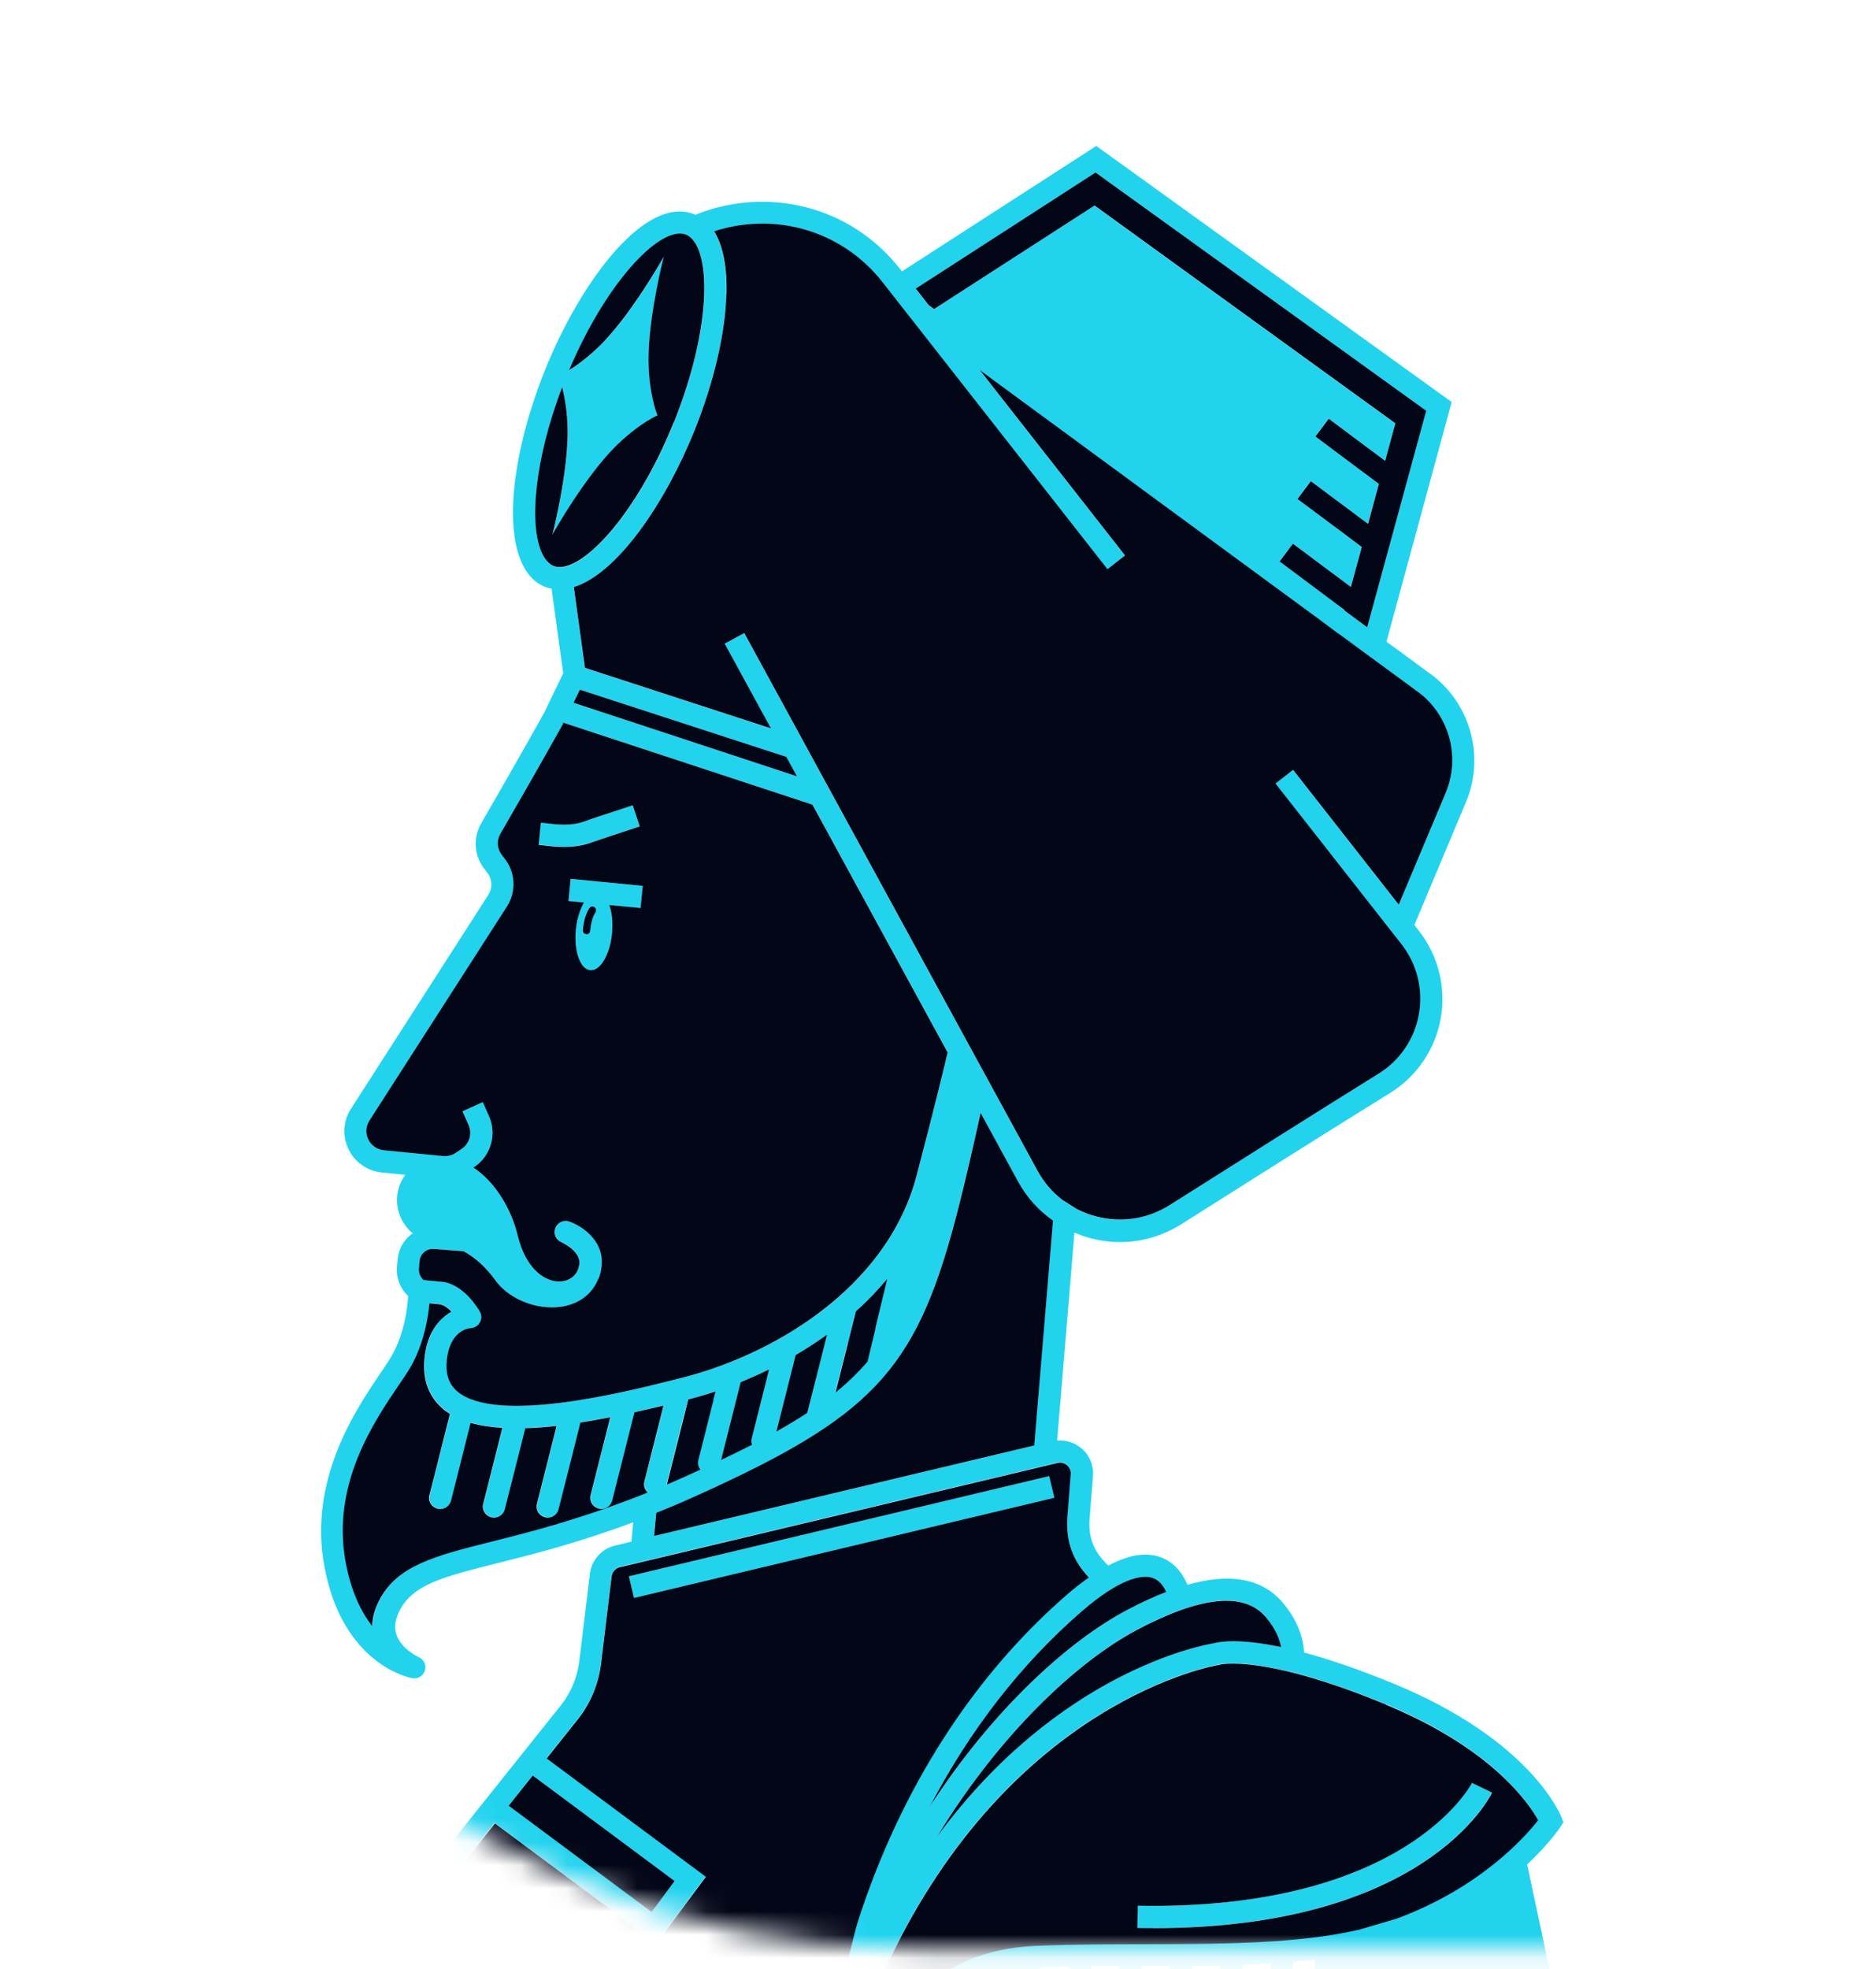 <svg width="81" height="85" viewBox="0 0 81 85" fill="none" xmlns="http://www.w3.org/2000/svg">
<mask id="mask0_15_1926" style="mask-type:luminance" maskUnits="userSpaceOnUse" x="0" y="0" width="81" height="85">
<path d="M40.117 81.034C62.273 81.034 80.235 63.09 80.235 40.955C80.235 18.82 62.273 0.876 40.117 0.876C17.961 0.876 0 18.82 0 40.955C0 63.09 17.961 81.034 40.117 81.034Z" fill="white"/>
<path d="M0 2.124H73V84.124H40C17.909 84.124 0 66.216 0 44.124V2.124Z" fill="white"/>
</mask>
<g mask="url(#mask0_15_1926)">
<path d="M81.781 127.807L74.965 122.818L65.938 80.473C66.872 79.598 67.325 78.923 67.365 78.865L67.503 78.656L67.414 78.425C67.361 78.292 66.067 75.103 60.202 72.681C58.632 72.033 57.347 71.606 56.307 71.326C56.289 70.94 56.16 70.074 55.373 69.159C54.488 68.128 53.11 67.879 51.269 68.403C51.224 68.297 51.18 68.195 51.126 68.106C50.815 67.559 50.353 67.222 49.792 67.129C49.232 67.031 48.583 67.186 47.849 67.573C47.231 66.969 47.004 66.413 47.04 65.627L47.191 63.712C47.227 63.25 47.049 62.815 46.698 62.517C46.4 62.264 46.026 62.144 45.644 62.18L46.391 53.202C46.618 53.295 46.849 53.384 47.093 53.446C47.516 53.553 47.938 53.61 48.361 53.61C49.294 53.61 50.21 53.344 51.024 52.828C53.603 51.194 57.258 48.884 60.024 47.173C61.176 46.458 61.972 45.285 62.207 43.953C62.443 42.62 62.101 41.243 61.265 40.177L61.069 39.928L63.301 34.606C64.097 32.705 63.528 30.483 61.901 29.191L59.864 27.694L62.679 17.352L47.334 6.299L38.943 11.714L38.863 11.612C37.382 9.724 35.172 8.671 32.762 8.711C31.801 8.729 30.877 8.925 30.023 9.271C30.009 9.267 29.996 9.258 29.978 9.249C27.88 8.409 25.087 12.097 23.522 15.997C22.69 18.076 22.201 20.159 22.152 21.856C22.099 23.718 22.588 24.953 23.535 25.33C23.629 25.366 23.718 25.392 23.815 25.41L24.318 29.062L23.495 30.763C22.552 32.456 21.392 34.473 20.783 35.526C20.409 36.17 20.471 36.96 20.934 37.529L21.032 37.658C21.254 37.933 21.276 38.324 21.085 38.622L15.153 47.858C14.829 48.359 14.78 48.99 15.02 49.541C15.278 50.136 15.843 50.545 16.492 50.607L17.501 50.705C17.31 50.972 17.181 51.278 17.15 51.616C17.088 52.255 17.363 52.855 17.826 53.237C17.79 53.259 17.755 53.282 17.724 53.304C17.408 53.562 17.212 53.93 17.172 54.334L17.141 54.654C17.092 55.152 17.283 55.614 17.621 55.938C17.595 56.422 17.466 57.666 16.803 58.701C16.701 58.861 16.581 59.039 16.447 59.239C15.353 60.851 13.321 63.85 14.002 67.586C14.78 71.851 17.683 72.415 17.803 72.433C17.83 72.437 17.861 72.442 17.888 72.442C18.097 72.442 18.284 72.308 18.346 72.104C18.417 71.873 18.302 71.624 18.084 71.526C18.075 71.526 17.341 71.189 17.123 70.571C17.012 70.256 17.052 69.914 17.248 69.527C17.821 68.39 19.124 68.061 21.49 67.466C23.015 67.084 24.958 66.595 27.341 65.703L27.262 66.542L26.554 66.711C25.976 66.849 25.541 67.337 25.47 67.928L25.012 71.7C24.927 72.388 24.66 73.037 24.238 73.579L18.128 81.229L-9.041 61.344L-9.325 61.731L-9.61 62.117L81.506 128.788L82.075 128.016L81.781 127.802V127.807ZM54.853 100.153V108.096L40.597 97.67V86.471C40.997 86.115 41.406 85.84 41.815 85.631V96.688H42.771V85.24C43.22 85.102 43.634 85.027 43.99 84.987V91.85H44.946V84.92C45.35 84.902 45.755 84.894 46.164 84.885V88.927H47.12V84.867C47.529 84.862 47.934 84.858 48.338 84.858V87.43H49.299V84.853C49.352 84.853 49.401 84.853 49.45 84.853C49.806 84.853 50.161 84.853 50.513 84.853V89.291H51.473V84.849C51.882 84.849 52.287 84.84 52.687 84.831V92.197H53.643V84.805C54.057 84.791 54.461 84.769 54.862 84.747V97.723H55.818V84.676C56.147 84.649 56.467 84.614 56.778 84.578L56.76 109.504L55.804 108.802V100.157H54.848L54.853 100.153ZM37.462 95.373L37.311 95.262C37.36 95.044 37.409 94.827 37.462 94.613V95.373ZM38.422 90.602C38.636 89.771 38.805 89.163 38.907 88.927C39.125 88.412 39.374 87.963 39.645 87.572V96.963L38.422 96.07V90.597V90.602ZM54.644 69.781C55.088 70.3 55.253 70.776 55.315 71.087C53.505 70.709 52.665 70.856 52.447 70.913C51.869 71.007 45.697 72.162 40.468 79.256C43.158 74.845 46.511 71.7 49.13 70.318C51.86 68.879 53.714 68.697 54.644 69.776V69.781ZM49.628 68.07C49.908 68.119 50.117 68.279 50.291 68.581C50.313 68.621 50.331 68.666 50.353 68.71C49.828 68.914 49.272 69.168 48.685 69.478C46.106 70.838 42.851 73.819 40.148 77.972C41.864 74.685 44.078 71.824 46.702 69.55C48.361 68.115 49.245 68.008 49.632 68.07H49.628ZM47.302 7.445L61.576 17.729L59.032 27.076L58.045 26.352V26.33L57.636 26.019L57.223 25.708L55.244 24.229L55.818 23.46L57.494 24.713L57.907 25.024L58.321 25.335L58.792 23.611L58.379 23.3L57.965 22.989L56.018 21.532L56.591 20.764L58.232 21.99L58.646 22.301L59.059 22.612L59.531 20.888L59.117 20.577L58.703 20.266L56.791 18.836L57.365 18.067L58.975 19.271L59.388 19.582L59.802 19.893L60.242 18.276L47.249 8.876L40.326 13.345L40.09 13.172L39.534 12.461L47.298 7.45L47.302 7.445ZM32.78 9.658C34.861 9.613 36.813 10.542 38.107 12.19L47.814 24.571L48.57 23.98L42.295 15.975L57.187 26.907L57.779 27.352V27.343L61.318 29.942C62.594 30.959 63.048 32.718 62.416 34.224L60.389 39.053L55.827 33.233L55.071 33.824L60.509 40.759C61.176 41.612 61.452 42.709 61.26 43.775C61.069 44.841 60.433 45.779 59.517 46.347C56.747 48.062 53.087 50.372 50.508 52.011C49.552 52.615 48.423 52.793 47.329 52.509C47.027 52.429 46.742 52.318 46.471 52.18L45.857 51.789C45.426 51.451 45.061 51.029 44.79 50.532L32.13 27.329L31.286 27.787L33.282 31.443L25.252 28.831L24.771 25.344C26.634 24.771 28.715 21.741 29.987 18.573C30.819 16.494 31.308 14.411 31.357 12.714C31.392 11.532 31.206 10.604 30.823 9.986C31.446 9.782 32.099 9.671 32.775 9.658H32.78ZM16.376 69.088C16.189 69.461 16.092 69.825 16.087 70.18C15.611 69.572 15.171 68.688 14.935 67.408C14.322 64.059 16.145 61.376 17.23 59.772C17.368 59.568 17.497 59.381 17.603 59.217C17.688 59.088 17.764 58.955 17.835 58.821C18.337 57.857 18.506 56.844 18.555 56.245L18.986 56.285C18.986 56.285 19.026 56.294 19.044 56.298C19.2 56.334 19.364 56.453 19.507 56.6C19.324 56.702 19.137 56.844 18.973 57.035C18.662 57.386 18.413 57.893 18.341 58.626C18.279 59.257 18.39 59.799 18.662 60.243C18.782 60.438 18.928 60.62 19.115 60.78C19.218 60.865 19.324 60.945 19.44 61.016L19.129 62.255L18.853 63.352L18.555 64.525C18.488 64.783 18.644 65.045 18.902 65.107C18.942 65.116 18.982 65.121 19.022 65.121C19.235 65.121 19.431 64.974 19.489 64.756L19.707 63.895L19.947 62.939L20.334 61.402C20.743 61.522 21.205 61.589 21.703 61.62L21.303 63.21L21.058 64.183L20.876 64.898C20.809 65.156 20.965 65.418 21.223 65.48C21.263 65.489 21.303 65.494 21.343 65.494C21.556 65.494 21.752 65.347 21.81 65.129L22.09 64.028L22.379 62.886L22.695 61.633C23.126 61.62 23.58 61.584 24.047 61.536L23.86 62.269L23.566 63.432L23.197 64.898C23.131 65.156 23.286 65.418 23.544 65.48C23.584 65.489 23.624 65.494 23.664 65.494C23.878 65.494 24.073 65.347 24.131 65.129L24.678 62.966L24.971 61.802L25.074 61.389C25.496 61.322 25.927 61.247 26.363 61.162L26.346 61.229L26.052 62.393L25.514 64.521C25.447 64.778 25.603 65.041 25.861 65.103C25.901 65.112 25.941 65.116 25.981 65.116C26.194 65.116 26.39 64.969 26.448 64.752L27.159 61.931L27.395 60.994C27.395 60.994 27.399 60.962 27.404 60.949C27.533 60.922 27.662 60.891 27.791 60.86C28.084 60.794 28.373 60.723 28.662 60.656L28.48 61.38L27.835 63.939C27.791 64.117 27.853 64.29 27.977 64.405C27.795 64.476 27.617 64.547 27.439 64.619C24.9 65.6 22.846 66.12 21.254 66.52C18.786 67.142 17.159 67.55 16.385 69.079L16.376 69.088ZM33.522 61.789L34.229 58.981L34.34 58.541C34.34 58.541 34.345 58.506 34.349 58.488C34.812 58.217 35.27 57.924 35.71 57.604L35.497 58.457L34.856 60.985C34.447 61.256 34.002 61.522 33.522 61.789ZM29.578 60.927L29.703 60.425C29.703 60.425 29.703 60.412 29.703 60.403C30.09 60.305 30.485 60.19 30.885 60.056L30.792 60.416L30.134 63.024C30.098 63.17 30.134 63.321 30.223 63.432C30.014 63.53 29.796 63.628 29.578 63.726C29.307 63.85 29.04 63.965 28.773 64.077L29.569 60.927H29.578ZM31.908 59.954L31.984 59.652C32.393 59.488 32.802 59.306 33.211 59.101L33.127 59.443L32.464 62.064C32.437 62.162 32.446 62.26 32.477 62.344C32.055 62.562 31.61 62.779 31.139 63.002L31.908 59.945V59.954ZM36.604 57.986L36.915 56.747L36.951 56.6C37.435 56.165 37.889 55.698 38.307 55.192L38.151 55.836L37.791 57.329L37.444 58.764C37.04 59.239 36.586 59.679 36.061 60.101L36.595 57.982L36.604 57.986ZM23.117 21.874C23.153 20.719 23.406 19.364 23.846 17.956C23.975 17.543 24.118 17.13 24.278 16.712C24.367 17.059 24.469 17.578 24.505 18.267C24.527 18.658 24.509 19.089 24.473 19.524C24.424 20.133 24.331 20.75 24.233 21.301C24.055 22.309 23.855 23.078 23.855 23.078C23.855 23.078 24.047 22.736 24.353 22.238C24.896 21.359 25.812 19.995 26.71 19.146C27.671 18.236 28.391 17.934 28.391 17.934C28.391 17.934 28.08 17.219 28.013 15.895C27.924 14.211 28.484 11.812 28.631 11.217C28.653 11.128 28.667 11.079 28.667 11.079C28.667 11.079 28.622 11.159 28.542 11.297C28.204 11.883 27.195 13.549 26.141 14.678C26.03 14.797 25.919 14.909 25.812 15.015C25.309 15.491 24.878 15.797 24.576 15.984C26.087 12.408 28.2 10.084 29.36 10.084C29.458 10.084 29.547 10.102 29.631 10.133C29.743 10.177 29.836 10.257 29.925 10.364C30.263 10.764 30.441 11.586 30.41 12.687C30.361 14.278 29.898 16.241 29.107 18.218C27.773 21.545 25.901 23.86 24.651 24.375C24.362 24.495 24.109 24.517 23.9 24.433C23.815 24.397 23.735 24.34 23.664 24.269C23.286 23.895 23.086 23.047 23.122 21.883L23.117 21.874ZM25.038 29.768L33.954 32.669L34.412 33.509L24.762 30.332L25.038 29.764V29.768ZM16.576 49.648C16.274 49.617 16.012 49.43 15.892 49.15C15.78 48.893 15.803 48.604 15.954 48.368L21.89 39.128C22.308 38.48 22.259 37.64 21.783 37.049L21.685 36.92C21.468 36.654 21.441 36.285 21.61 35.987C22.219 34.93 23.384 32.909 24.331 31.212L24.256 31.168L35.083 34.73L40.922 45.428C40.841 45.765 40.37 47.751 39.574 50.763C38.276 55.681 33.247 58.541 29.334 59.496L28.929 59.599C26.87 60.11 21.396 61.473 19.738 60.047C19.382 59.741 19.235 59.306 19.293 58.715C19.418 57.422 20.231 57.329 20.316 57.324C20.485 57.32 20.636 57.227 20.721 57.08C20.8 56.933 20.8 56.756 20.721 56.609C20.649 56.489 20.014 55.418 19.08 55.325L18.288 55.25C18.15 55.125 18.075 54.939 18.093 54.739L18.124 54.419C18.137 54.268 18.213 54.13 18.328 54.032C18.444 53.935 18.595 53.89 18.755 53.908L20.018 54.006C20.529 54.281 20.996 54.699 21.401 55.267C21.903 55.969 22.886 56.427 23.833 56.427C23.944 56.427 24.055 56.422 24.167 56.409C24.949 56.316 25.554 55.885 25.825 55.223C25.825 55.223 25.825 55.218 25.83 55.214C25.847 55.174 25.865 55.139 25.883 55.094C25.936 54.947 25.963 54.801 25.976 54.645C25.976 54.632 25.981 54.614 25.985 54.601V54.592C25.985 54.588 25.985 54.583 25.985 54.579C25.985 54.579 25.985 54.561 25.985 54.552C25.985 54.552 25.985 54.552 25.985 54.548C25.985 54.534 25.985 54.521 25.985 54.512C25.985 54.512 25.985 54.508 25.985 54.503C26.021 53.517 25.131 52.926 24.593 52.726C24.349 52.638 24.078 52.762 23.984 53.002C23.891 53.246 24.006 53.522 24.247 53.619C24.256 53.619 25.025 53.957 25.025 54.508C25.012 54.623 24.985 54.73 24.94 54.845C24.789 55.17 24.447 55.347 24.042 55.307C23.442 55.25 22.686 54.703 22.361 53.339C22.095 52.238 21.423 51.038 20.445 50.394L20.498 50.359C21.205 49.865 21.463 48.937 21.112 48.151L20.849 47.564L19.974 47.96L20.236 48.546C20.4 48.91 20.28 49.341 19.951 49.572L19.698 49.745C19.538 49.857 19.338 49.91 19.142 49.892L16.581 49.643L16.576 49.648ZM28.329 65.303C28.858 65.09 29.409 64.858 29.978 64.601C37.591 61.176 39.498 59.212 41.237 52.673C41.273 52.531 41.313 52.389 41.348 52.242C41.353 52.22 41.362 52.198 41.366 52.18C41.704 50.861 42.087 49.172 42.336 48.04L43.945 50.989C44.323 51.678 44.843 52.251 45.461 52.686L44.652 62.393L28.231 66.302L28.324 65.307L28.329 65.303ZM23.002 76.635L29.129 81.189L28.133 82.521L21.961 77.932L23.002 76.631V76.635ZM21.361 78.688L28.329 83.867L30.468 80.993L23.597 75.884L24.971 74.161C25.505 73.477 25.843 72.664 25.945 71.802L26.403 68.03C26.425 67.839 26.568 67.679 26.759 67.63L45.653 63.13C45.799 63.095 45.951 63.13 46.066 63.228C46.182 63.326 46.24 63.468 46.226 63.619L46.075 65.552C46.031 66.546 46.315 67.328 47.009 68.075C46.706 68.288 46.395 68.532 46.066 68.812C41.993 72.344 38.867 77.222 37.035 82.925C36.857 83.481 36.279 85.986 35.67 88.638C35.47 89.5 35.27 90.38 35.079 91.202C35.079 91.202 35.079 91.206 35.079 91.21L35.545 91.317L36.008 91.442C36.764 88.59 37.449 86.599 38.302 84.782C43.683 73.33 52.527 71.86 52.616 71.846L52.678 71.833C52.678 71.833 54.546 71.371 59.828 73.552C64.395 75.44 65.996 77.808 66.401 78.537C65.862 79.23 63.924 81.442 60.286 82.788L58.686 83.259C56.027 83.872 52.816 83.881 49.446 83.889C47.898 83.889 46.302 83.898 44.737 83.961C41.513 84.094 39.249 85.635 38.018 88.541C37.764 89.136 37.164 91.602 36.462 94.636L18.884 81.775L21.356 78.679L21.361 78.688Z" fill="#22D3EE"/>
<path d="M45.309 63.711L27.16 68.034L27.383 68.967L45.532 64.644L45.309 63.711Z" fill="#22D3EE"/>
<path d="M64.417 77.373L63.55 76.955C63.524 77.008 60.7 82.463 49.121 82.255L49.103 83.214C49.339 83.214 49.566 83.219 49.792 83.219C61.465 83.219 64.297 77.612 64.413 77.368L64.417 77.373Z" fill="#22D3EE"/>
<path d="M24.545 38.888L25.216 38.955C25.043 39.244 24.909 39.657 24.865 40.128C24.776 41.052 25.052 41.834 25.483 41.874C25.914 41.914 26.337 41.203 26.426 40.279C26.47 39.812 26.426 39.382 26.305 39.062L27.657 39.191L27.751 38.235L24.638 37.933L24.545 38.888ZM25.71 39.373C25.63 39.497 25.523 39.719 25.479 40.181C25.47 40.266 25.398 40.328 25.318 40.328C25.314 40.328 25.309 40.328 25.301 40.328C25.212 40.319 25.149 40.239 25.158 40.154C25.212 39.621 25.341 39.359 25.434 39.208C25.483 39.133 25.581 39.111 25.656 39.155C25.732 39.199 25.754 39.301 25.71 39.377V39.373Z" fill="#22D3EE"/>
<path d="M24.358 36.552C24.727 36.552 25.127 36.507 25.536 36.361C25.936 36.218 26.381 36.072 26.95 35.885L27.622 35.663L27.319 34.753L26.648 34.975C26.074 35.161 25.621 35.312 25.207 35.459C24.647 35.663 24.033 35.588 23.584 35.53C23.5 35.521 23.42 35.512 23.353 35.503L23.26 36.458C23.322 36.463 23.393 36.472 23.469 36.481C23.713 36.512 24.02 36.547 24.358 36.547V36.552Z" fill="#22D3EE"/>
<path d="M33.122 59.448L33.207 59.106C32.798 59.306 32.389 59.488 31.979 59.656L31.904 59.959L31.134 63.015C31.606 62.788 32.055 62.571 32.473 62.357C32.442 62.269 32.433 62.171 32.46 62.078L33.122 59.456V59.448Z" fill="#020617"/>
<path d="M35.71 57.604C35.27 57.924 34.812 58.217 34.349 58.488C34.349 58.506 34.349 58.524 34.34 58.541L34.229 58.981L33.522 61.789C34.003 61.522 34.447 61.251 34.856 60.985L35.497 58.457L35.71 57.604Z" fill="#020617"/>
<path d="M37.795 57.329L38.156 55.836L38.311 55.192C37.893 55.694 37.44 56.165 36.955 56.6L36.919 56.747L36.608 57.986L36.075 60.105C36.595 59.683 37.053 59.239 37.458 58.768L37.804 57.333L37.795 57.329Z" fill="#020617"/>
<path d="M24.762 30.332L34.412 33.509L33.954 32.669L25.038 29.768L24.762 30.332Z" fill="#020617"/>
<path d="M29.102 18.214C29.894 16.237 30.356 14.273 30.405 12.683C30.436 11.581 30.259 10.759 29.921 10.36C29.832 10.253 29.738 10.173 29.627 10.129C29.543 10.097 29.454 10.08 29.356 10.08C28.195 10.08 26.083 12.403 24.571 15.979C24.874 15.793 25.305 15.486 25.808 15.011C25.919 14.904 26.03 14.793 26.137 14.673C27.19 13.545 28.195 11.879 28.538 11.292C28.618 11.159 28.662 11.075 28.662 11.075C28.662 11.075 28.649 11.124 28.627 11.213C28.48 11.803 27.924 14.202 28.009 15.89C28.075 17.21 28.387 17.929 28.387 17.929C28.387 17.929 27.666 18.231 26.706 19.142C25.808 19.991 24.892 21.359 24.349 22.234C24.042 22.732 23.851 23.074 23.851 23.074C23.851 23.074 24.051 22.305 24.229 21.297C24.327 20.746 24.42 20.128 24.469 19.52C24.505 19.084 24.522 18.653 24.5 18.262C24.465 17.574 24.362 17.054 24.273 16.708C24.113 17.125 23.971 17.543 23.842 17.951C23.402 19.364 23.148 20.715 23.113 21.87C23.077 23.034 23.282 23.887 23.655 24.255C23.727 24.326 23.806 24.389 23.891 24.424C24.1 24.509 24.354 24.486 24.642 24.366C25.892 23.855 27.768 21.537 29.098 18.209L29.102 18.214Z" fill="#020617"/>
<path d="M40.148 77.972C42.847 73.814 46.102 70.838 48.685 69.478C49.272 69.168 49.828 68.914 50.353 68.71C50.335 68.666 50.313 68.621 50.29 68.581C50.117 68.279 49.908 68.119 49.632 68.07C49.25 68.008 48.361 68.11 46.702 69.55C44.078 71.824 41.864 74.685 40.148 77.972Z" fill="#020617"/>
<path d="M28.235 66.298L44.657 62.389L45.466 52.682C44.843 52.247 44.323 51.673 43.95 50.985L42.34 48.035C42.091 49.168 41.709 50.856 41.371 52.175C41.366 52.198 41.357 52.22 41.353 52.238C41.317 52.384 41.277 52.526 41.242 52.669C39.503 59.208 37.596 61.171 29.983 64.596C29.414 64.854 28.862 65.085 28.333 65.298L28.24 66.293L28.235 66.298Z" fill="#020617"/>
<path d="M40.468 79.261C45.697 72.166 51.869 71.011 52.447 70.918C52.665 70.86 53.505 70.709 55.315 71.091C55.257 70.78 55.093 70.305 54.644 69.785C53.719 68.706 51.86 68.888 49.13 70.327C46.507 71.709 43.154 74.854 40.468 79.261Z" fill="#020617"/>
<path d="M25.305 40.328C25.305 40.328 25.314 40.328 25.323 40.328C25.403 40.328 25.474 40.266 25.483 40.181C25.527 39.719 25.634 39.497 25.714 39.373C25.759 39.297 25.736 39.199 25.661 39.151C25.585 39.106 25.487 39.128 25.439 39.204C25.345 39.355 25.212 39.621 25.163 40.15C25.154 40.239 25.221 40.314 25.305 40.323V40.328Z" fill="#020617"/>
<path d="M31.361 12.71C31.312 14.411 30.823 16.49 29.992 18.569C28.72 21.736 26.639 24.766 24.776 25.339L25.256 28.826L33.287 31.439L31.29 27.782L32.135 27.325L44.794 50.527C45.066 51.025 45.43 51.451 45.862 51.785L46.475 52.175C46.747 52.313 47.031 52.429 47.334 52.504C48.427 52.789 49.557 52.611 50.513 52.007C53.096 50.372 56.752 48.062 59.522 46.343C60.442 45.774 61.078 44.837 61.265 43.77C61.456 42.704 61.18 41.607 60.513 40.754L55.075 33.82L55.831 33.229L60.393 39.048L62.421 34.219C63.052 32.714 62.603 30.954 61.323 29.937L57.783 27.338V27.347L57.192 26.903L42.3 15.97L48.574 23.975L47.818 24.566L38.111 12.185C36.822 10.537 34.865 9.609 32.784 9.653C32.108 9.667 31.455 9.778 30.832 9.982C31.215 10.599 31.401 11.528 31.366 12.71H31.361Z" fill="#020617"/>
<path d="M40.33 13.34L47.258 8.871L60.246 18.271L59.806 19.893L59.393 19.582L58.979 19.275L57.37 18.072L56.796 18.84L58.708 20.27L59.121 20.577L59.535 20.888L59.068 22.612L58.655 22.305L58.241 21.994L56.596 20.768L56.022 21.537L57.97 22.989L58.383 23.3L58.797 23.611L58.325 25.335L57.912 25.024L57.498 24.717L55.822 23.465L55.248 24.233L57.227 25.712L57.641 26.023L58.054 26.33L58.05 26.352L59.032 27.076L61.58 17.729L47.302 7.445L39.539 12.456L40.094 13.167L40.33 13.34Z" fill="#020617"/>
<path d="M30.801 60.416L30.894 60.056C30.494 60.19 30.098 60.305 29.712 60.403C29.712 60.412 29.712 60.416 29.712 60.425L29.587 60.927L28.791 64.077C29.053 63.966 29.32 63.85 29.596 63.726C29.818 63.628 30.032 63.53 30.241 63.432C30.152 63.321 30.116 63.17 30.152 63.024L30.81 60.416H30.801Z" fill="#020617"/>
<path d="M59.833 73.566C54.546 71.384 52.701 71.842 52.683 71.846L52.621 71.86C52.532 71.873 43.687 73.343 38.307 84.796C37.453 86.608 36.768 88.599 36.013 91.455L35.55 91.331L35.083 91.224C35.083 91.224 35.083 91.219 35.083 91.215C35.274 90.389 35.474 89.514 35.675 88.652C36.284 86 36.862 83.494 37.04 82.939C38.876 77.239 41.998 72.357 46.071 68.826C46.395 68.541 46.711 68.301 47.013 68.088C46.32 67.342 46.035 66.564 46.08 65.565L46.231 63.632C46.244 63.481 46.182 63.339 46.071 63.242C45.955 63.144 45.808 63.108 45.657 63.144L26.764 67.644C26.572 67.688 26.43 67.848 26.408 68.044L25.95 71.815C25.843 72.677 25.51 73.49 24.976 74.174L23.602 75.898L30.476 81.007L28.338 83.881L21.37 78.701L18.898 81.797L36.475 94.662C37.173 91.628 37.778 89.163 38.031 88.567C39.267 85.662 41.526 84.121 44.75 83.987C46.315 83.921 47.912 83.916 49.459 83.916C52.825 83.907 56.04 83.898 58.699 83.285L60.3 82.814C63.937 81.469 65.871 79.256 66.414 78.563C66.009 77.835 64.413 75.467 59.842 73.579L59.833 73.566ZM27.377 68.968L27.155 68.035L45.301 63.712L45.524 64.645L27.377 68.968ZM49.797 83.219C49.57 83.219 49.339 83.219 49.108 83.214L49.126 82.255C60.705 82.464 63.528 77.008 63.555 76.955L64.422 77.373C64.306 77.617 61.474 83.223 49.801 83.223L49.797 83.219Z" fill="#020617"/>
<path d="M29.129 81.189L23.002 76.635L21.961 77.937L28.133 82.526L29.129 81.189Z" fill="#020617"/>
<path d="M19.693 49.75L19.947 49.577C20.276 49.35 20.396 48.919 20.231 48.55L19.969 47.964L20.845 47.569L21.107 48.155C21.463 48.941 21.205 49.87 20.494 50.359L20.44 50.394C21.419 51.038 22.095 52.238 22.357 53.339C22.686 54.703 23.442 55.25 24.038 55.307C24.442 55.343 24.785 55.165 24.936 54.845C24.98 54.73 25.012 54.623 25.02 54.508C25.02 53.957 24.251 53.624 24.242 53.619C24.002 53.517 23.882 53.246 23.98 53.002C24.073 52.758 24.345 52.638 24.589 52.726C25.127 52.922 26.016 53.517 25.981 54.503C25.981 54.503 25.981 54.508 25.981 54.512C25.981 54.517 25.981 54.534 25.981 54.548C25.981 54.548 25.981 54.548 25.981 54.552C25.981 54.561 25.981 54.57 25.981 54.579C25.981 54.579 25.981 54.588 25.981 54.592V54.601C25.981 54.614 25.981 54.632 25.972 54.645C25.959 54.797 25.932 54.947 25.879 55.094C25.865 55.134 25.848 55.174 25.825 55.214C25.825 55.214 25.825 55.218 25.821 55.223C25.55 55.885 24.945 56.316 24.162 56.409C24.051 56.422 23.944 56.427 23.829 56.427C22.882 56.427 21.899 55.969 21.396 55.267C20.987 54.699 20.525 54.281 20.014 54.006L18.751 53.908C18.591 53.895 18.439 53.939 18.324 54.032C18.208 54.13 18.133 54.268 18.119 54.419L18.088 54.739C18.07 54.939 18.15 55.121 18.284 55.25L19.075 55.325C20.009 55.414 20.645 56.485 20.716 56.609C20.801 56.756 20.801 56.933 20.716 57.08C20.636 57.227 20.48 57.32 20.311 57.324C20.227 57.329 19.418 57.422 19.289 58.715C19.231 59.306 19.378 59.741 19.733 60.047C21.387 61.473 26.861 60.114 28.924 59.599L29.329 59.496C33.238 58.541 38.267 55.681 39.57 50.763C40.366 47.751 40.837 45.765 40.917 45.428L35.079 34.73L24.251 31.168L24.327 31.212C23.38 32.909 22.215 34.935 21.605 35.987C21.432 36.285 21.463 36.649 21.681 36.92L21.779 37.049C22.255 37.64 22.303 38.48 21.886 39.128L15.949 48.368C15.798 48.604 15.776 48.893 15.887 49.15C16.007 49.426 16.27 49.617 16.572 49.648L19.133 49.897C19.329 49.914 19.529 49.865 19.689 49.75H19.693ZM27.657 39.191L26.305 39.062C26.421 39.377 26.47 39.808 26.425 40.279C26.337 41.203 25.914 41.918 25.483 41.874C25.052 41.834 24.776 41.052 24.865 40.128C24.909 39.661 25.043 39.248 25.216 38.955L24.545 38.888L24.638 37.933L27.751 38.235L27.657 39.191ZM23.353 35.508C23.42 35.517 23.5 35.526 23.584 35.534C24.033 35.588 24.647 35.663 25.207 35.463C25.621 35.312 26.074 35.166 26.648 34.979L27.319 34.757L27.622 35.668L26.95 35.89C26.386 36.076 25.936 36.223 25.536 36.365C25.132 36.512 24.727 36.556 24.358 36.556C24.02 36.556 23.713 36.521 23.468 36.489C23.393 36.481 23.322 36.472 23.259 36.467L23.353 35.512V35.508Z" fill="#020617"/>
<path d="M27.964 64.414C27.84 64.299 27.777 64.121 27.822 63.948L28.467 61.389L28.649 60.665C28.36 60.736 28.066 60.803 27.777 60.869C27.648 60.9 27.52 60.927 27.39 60.958C27.39 60.971 27.39 60.989 27.382 61.002L27.146 61.94L26.434 64.761C26.381 64.978 26.186 65.125 25.968 65.125C25.928 65.125 25.888 65.121 25.848 65.112C25.59 65.045 25.434 64.787 25.501 64.53L26.039 62.402L26.332 61.238L26.35 61.171C25.914 61.256 25.483 61.331 25.061 61.398L24.958 61.811L24.665 62.975L24.118 65.138C24.064 65.356 23.869 65.503 23.651 65.503C23.611 65.503 23.571 65.498 23.531 65.489C23.273 65.423 23.117 65.165 23.184 64.907L23.553 63.441L23.847 62.277L24.033 61.544C23.567 61.598 23.113 61.633 22.682 61.642L22.366 62.895L22.077 64.037L21.797 65.138C21.743 65.356 21.548 65.503 21.33 65.503C21.29 65.503 21.25 65.498 21.21 65.489C20.952 65.423 20.796 65.165 20.863 64.907L21.045 64.192L21.29 63.219L21.69 61.629C21.192 61.598 20.73 61.531 20.32 61.411L19.934 62.948L19.694 63.903L19.476 64.765C19.422 64.983 19.227 65.129 19.009 65.129C18.969 65.129 18.929 65.125 18.889 65.116C18.631 65.049 18.475 64.792 18.542 64.534L18.84 63.361L19.115 62.264L19.427 61.025C19.311 60.954 19.2 60.878 19.102 60.789C18.92 60.629 18.769 60.452 18.648 60.252C18.377 59.807 18.266 59.266 18.328 58.635C18.399 57.902 18.648 57.391 18.96 57.044C19.129 56.858 19.311 56.711 19.493 56.609C19.351 56.462 19.186 56.342 19.031 56.307C19.013 56.303 18.991 56.294 18.973 56.294L18.542 56.254C18.488 56.853 18.324 57.866 17.821 58.83C17.75 58.963 17.675 59.097 17.59 59.225C17.483 59.39 17.359 59.577 17.217 59.781C16.132 61.385 14.309 64.068 14.922 67.417C15.158 68.697 15.598 69.581 16.074 70.189C16.074 69.834 16.176 69.47 16.363 69.097C17.137 67.568 18.764 67.16 21.232 66.538C22.824 66.138 24.883 65.618 27.417 64.636C27.595 64.57 27.773 64.499 27.955 64.423L27.964 64.414Z" fill="#020617"/>
</g>
</svg>
